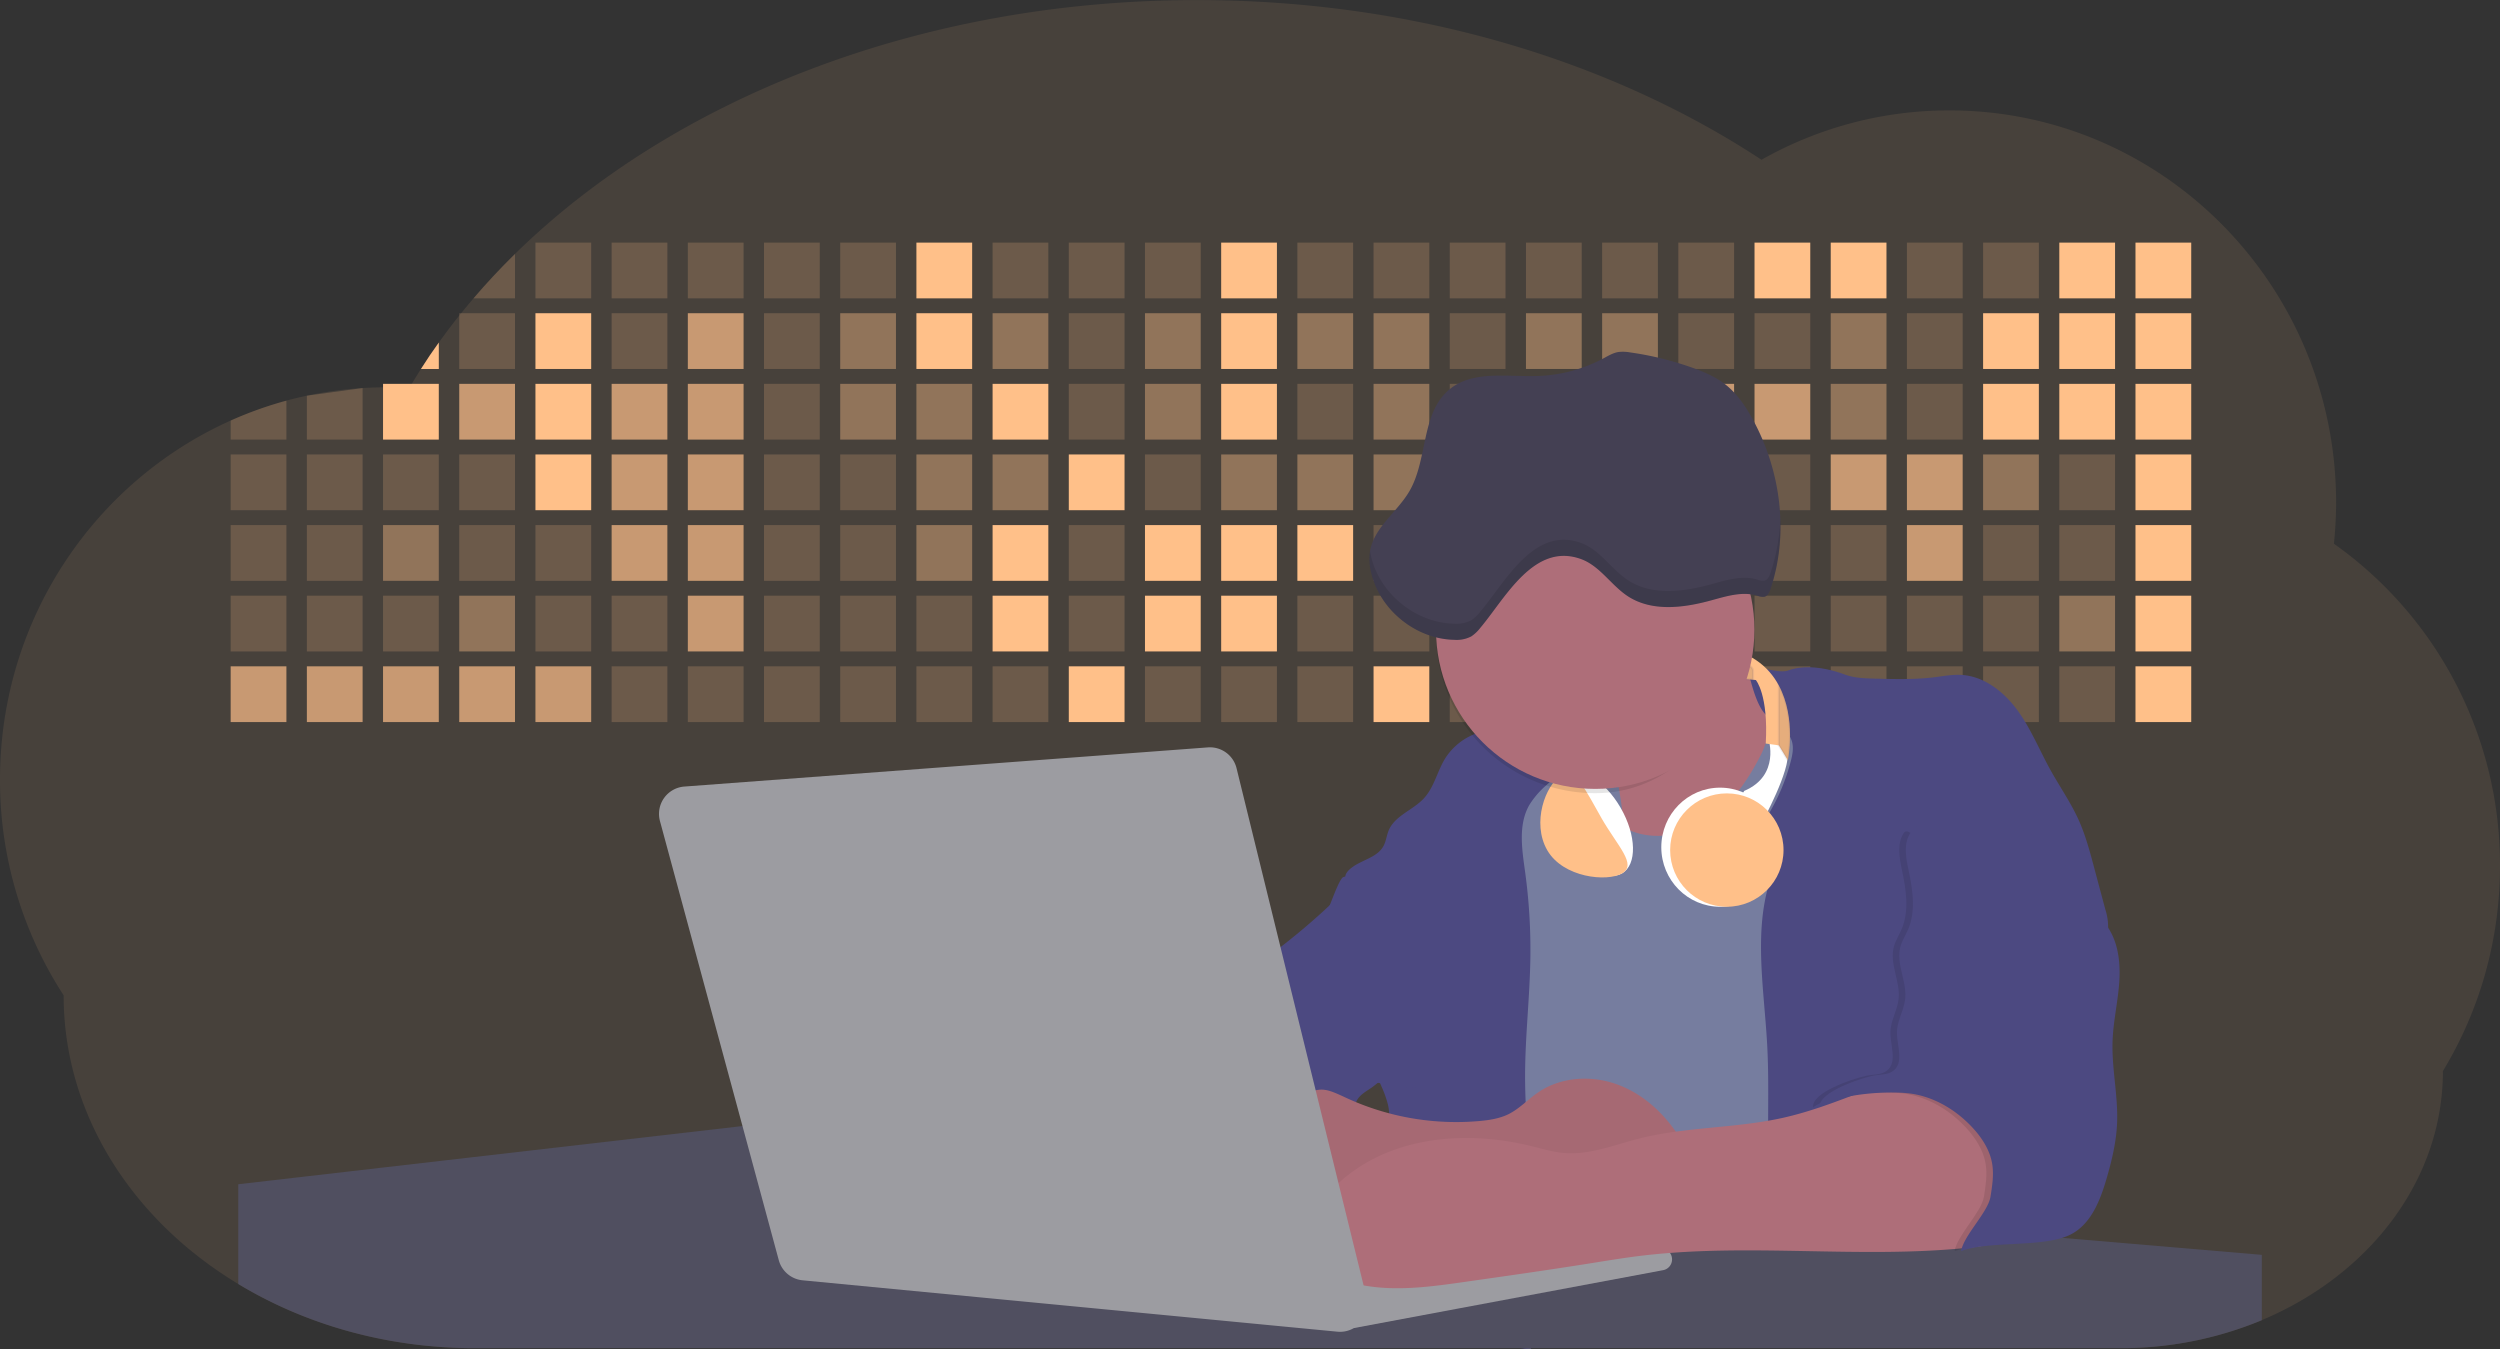<svg xmlns="http://www.w3.org/2000/svg" id="aa7bae02-e79e-4d6b-a496-aba15f39787c" width="1144" height="617.32" data-name="Layer 1" viewBox="0 0 1144 617.32"><rect x="0" y="0" width="1144" height="617.32" fill="#333333" stroke="none"/><title>developer activity</title><path fill="#ffc089" d="M1172,537.57a181.92,181.92,0,0,1-6.85,49.6,180.06,180.06,0,0,1-19.27,44.28c0,50.1-33.82,93.4-82.91,114a167.3,167.3,0,0,1-64.73,12.8H245.17c-40.25,0-77.55-10.86-108.14-29.36A185.76,185.76,0,0,1,112.2,711c-34-29.22-55.08-69.6-55.08-114.2A180.5,180.5,0,0,1,28,498.08c0-73.36,43.39-136.44,105.55-164.29a174.52,174.52,0,0,1,25.51-9.12q4.63-1.26,9.36-2.26a175.39,175.39,0,0,1,25.51-3.5q4.65-.29,9.35-.33H205c3.46,0,6.89.12,10.3.32l1.12-1.9q2.06-3.44,4.22-6.81,3.9-6.14,8.18-12.1,4.48-6.29,9.35-12.38l.83-1q2.76-3.44,5.64-6.8,9-10.49,19-20.35c72.11-70.68,185.08-116.18,312.08-116.18,98.82,0,189.15,27.55,258.34,73.07A174.18,174.18,0,0,1,920,191.86c97.74,0,177,80.37,177,179.51a184.9,184.9,0,0,1-1,18.78A180,180,0,0,1,1172,537.57Z" opacity=".1" transform="translate(-28 -141.34)"/><path fill="#ffc089" d="M263.66,257.52v20.35h-19Q253.59,267.39,263.66,257.52Z" opacity=".2" transform="translate(-28 -141.34)"/><rect width="25.51" height="25.51" x="245.02" y="111.02" fill="#ffc089" opacity=".2"/><rect width="25.51" height="25.51" x="279.88" y="111.02" fill="#ffc089" opacity=".2"/><rect width="25.51" height="25.51" x="314.75" y="111.02" fill="#ffc089" opacity=".2"/><rect width="25.51" height="25.51" x="349.61" y="111.02" fill="#ffc089" opacity=".2"/><rect width="25.51" height="25.51" x="384.48" y="111.02" fill="#ffc089" opacity=".2"/><rect width="25.51" height="25.51" x="419.35" y="111.02" fill="#ffc089"/><rect width="25.51" height="25.51" x="454.21" y="111.02" fill="#ffc089" opacity=".2"/><rect width="25.51" height="25.51" x="489.08" y="111.02" fill="#ffc089" opacity=".2"/><rect width="25.51" height="25.51" x="523.94" y="111.02" fill="#ffc089" opacity=".2"/><rect width="25.51" height="25.51" x="558.81" y="111.02" fill="#ffc089"/><rect width="25.51" height="25.51" x="593.68" y="111.02" fill="#ffc089" opacity=".2"/><rect width="25.51" height="25.51" x="628.54" y="111.02" fill="#ffc089" opacity=".2"/><rect width="25.51" height="25.51" x="663.41" y="111.02" fill="#ffc089" opacity=".2"/><rect width="25.51" height="25.51" x="698.28" y="111.02" fill="#ffc089" opacity=".2"/><rect width="25.51" height="25.51" x="733.14" y="111.02" fill="#ffc089" opacity=".2"/><rect width="25.51" height="25.51" x="768.01" y="111.02" fill="#ffc089" opacity=".2"/><rect width="25.51" height="25.51" x="802.87" y="111.02" fill="#ffc089"/><rect width="25.51" height="25.51" x="837.74" y="111.02" fill="#ffc089"/><rect width="25.51" height="25.51" x="872.61" y="111.02" fill="#ffc089" opacity=".2"/><rect width="25.51" height="25.51" x="907.47" y="111.02" fill="#ffc089" opacity=".2"/><rect width="25.51" height="25.51" x="942.34" y="111.02" fill="#ffc089"/><rect width="25.51" height="25.51" x="977.2" y="111.02" fill="#ffc089"/><path fill="#ffc089" d="M228.8,298.08v12.1h-8.18Q224.52,304,228.8,298.08Z" transform="translate(-28 -141.34)"/><rect width="25.51" height="25.51" x="210.15" y="143.33" fill="#ffc089" opacity=".2"/><rect width="25.51" height="25.51" x="245.02" y="143.33" fill="#ffc089"/><rect width="25.51" height="25.51" x="279.88" y="143.33" fill="#ffc089" opacity=".2"/><rect width="25.51" height="25.51" x="314.75" y="143.33" fill="#ffc089" opacity=".7"/><rect width="25.51" height="25.51" x="349.61" y="143.33" fill="#ffc089" opacity=".2"/><rect width="25.51" height="25.51" x="384.48" y="143.33" fill="#ffc089" opacity=".4"/><rect width="25.51" height="25.51" x="419.35" y="143.33" fill="#ffc089"/><rect width="25.51" height="25.51" x="454.21" y="143.33" fill="#ffc089" opacity=".4"/><rect width="25.51" height="25.51" x="489.08" y="143.33" fill="#ffc089" opacity=".2"/><rect width="25.51" height="25.51" x="523.94" y="143.33" fill="#ffc089" opacity=".4"/><rect width="25.51" height="25.51" x="558.81" y="143.33" fill="#ffc089"/><rect width="25.51" height="25.51" x="593.68" y="143.33" fill="#ffc089" opacity=".4"/><rect width="25.51" height="25.51" x="628.54" y="143.33" fill="#ffc089" opacity=".4"/><rect width="25.51" height="25.51" x="663.41" y="143.33" fill="#ffc089" opacity=".2"/><rect width="25.51" height="25.51" x="698.28" y="143.33" fill="#ffc089" opacity=".4"/><rect width="25.51" height="25.51" x="733.14" y="143.33" fill="#ffc089" opacity=".4"/><rect width="25.51" height="25.51" x="768.01" y="143.33" fill="#ffc089" opacity=".2"/><rect width="25.51" height="25.51" x="802.87" y="143.33" fill="#ffc089" opacity=".2"/><rect width="25.51" height="25.51" x="837.74" y="143.33" fill="#ffc089" opacity=".4"/><rect width="25.51" height="25.51" x="872.61" y="143.33" fill="#ffc089" opacity=".2"/><rect width="25.51" height="25.51" x="907.47" y="143.33" fill="#ffc089"/><rect width="25.51" height="25.51" x="942.34" y="143.33" fill="#ffc089"/><rect width="25.51" height="25.51" x="977.2" y="143.33" fill="#ffc089"/><path fill="#ffc089" d="M159.06,324.67V342.5H133.55v-8.71A174.52,174.52,0,0,1,159.06,324.67Z" opacity=".2" transform="translate(-28 -141.34)"/><polygon fill="#ffc089" points="165.93 177.57 165.93 201.16 140.42 201.16 140.42 181.07 165.93 177.57" opacity=".2"/><rect width="25.51" height="25.51" x="175.28" y="175.65" fill="#ffc089"/><rect width="25.51" height="25.51" x="210.15" y="175.65" fill="#ffc089" opacity=".7"/><rect width="25.51" height="25.51" x="245.02" y="175.65" fill="#ffc089"/><rect width="25.51" height="25.51" x="279.88" y="175.65" fill="#ffc089" opacity=".7"/><rect width="25.51" height="25.51" x="314.75" y="175.65" fill="#ffc089" opacity=".7"/><rect width="25.51" height="25.51" x="349.61" y="175.65" fill="#ffc089" opacity=".2"/><rect width="25.51" height="25.51" x="384.48" y="175.65" fill="#ffc089" opacity=".4"/><rect width="25.51" height="25.51" x="419.35" y="175.65" fill="#ffc089" opacity=".4"/><rect width="25.51" height="25.51" x="454.21" y="175.65" fill="#ffc089"/><rect width="25.51" height="25.51" x="489.08" y="175.65" fill="#ffc089" opacity=".2"/><rect width="25.51" height="25.51" x="523.94" y="175.65" fill="#ffc089" opacity=".4"/><rect width="25.51" height="25.51" x="558.81" y="175.65" fill="#ffc089"/><rect width="25.51" height="25.51" x="593.68" y="175.65" fill="#ffc089" opacity=".2"/><rect width="25.51" height="25.51" x="628.54" y="175.65" fill="#ffc089" opacity=".4"/><rect width="25.51" height="25.51" x="663.41" y="175.65" fill="#ffc089" opacity=".2"/><rect width="25.51" height="25.51" x="698.28" y="175.65" fill="#ffc089"/><rect width="25.51" height="25.51" x="733.14" y="175.65" fill="#ffc089" opacity=".2"/><rect width="25.51" height="25.51" x="768.01" y="175.65" fill="#ffc089" opacity=".7"/><rect width="25.51" height="25.51" x="802.87" y="175.65" fill="#ffc089" opacity=".7"/><rect width="25.51" height="25.51" x="837.74" y="175.65" fill="#ffc089" opacity=".4"/><rect width="25.51" height="25.51" x="872.61" y="175.65" fill="#ffc089" opacity=".2"/><rect width="25.51" height="25.51" x="907.47" y="175.65" fill="#ffc089"/><rect width="25.51" height="25.51" x="942.34" y="175.65" fill="#ffc089"/><rect width="25.51" height="25.51" x="977.2" y="175.65" fill="#ffc089"/><rect width="25.51" height="25.51" x="105.55" y="207.96" fill="#ffc089" opacity=".2"/><rect width="25.51" height="25.51" x="140.42" y="207.96" fill="#ffc089" opacity=".2"/><rect width="25.51" height="25.51" x="175.28" y="207.96" fill="#ffc089" opacity=".2"/><rect width="25.51" height="25.51" x="210.15" y="207.96" fill="#ffc089" opacity=".2"/><rect width="25.51" height="25.51" x="245.02" y="207.96" fill="#ffc089"/><rect width="25.51" height="25.51" x="279.88" y="207.96" fill="#ffc089" opacity=".7"/><rect width="25.51" height="25.51" x="314.75" y="207.96" fill="#ffc089" opacity=".7"/><rect width="25.51" height="25.51" x="349.61" y="207.96" fill="#ffc089" opacity=".2"/><rect width="25.51" height="25.51" x="384.48" y="207.96" fill="#ffc089" opacity=".2"/><rect width="25.51" height="25.51" x="419.35" y="207.96" fill="#ffc089" opacity=".4"/><rect width="25.51" height="25.51" x="454.21" y="207.96" fill="#ffc089" opacity=".4"/><rect width="25.51" height="25.51" x="489.08" y="207.96" fill="#ffc089"/><rect width="25.51" height="25.51" x="523.94" y="207.96" fill="#ffc089" opacity=".2"/><rect width="25.51" height="25.51" x="558.81" y="207.96" fill="#ffc089" opacity=".4"/><rect width="25.51" height="25.51" x="593.68" y="207.96" fill="#ffc089" opacity=".4"/><rect width="25.51" height="25.51" x="628.54" y="207.96" fill="#ffc089" opacity=".4"/><rect width="25.51" height="25.51" x="663.41" y="207.96" fill="#ffc089" opacity=".4"/><rect width="25.51" height="25.51" x="698.28" y="207.96" fill="#ffc089" opacity=".2"/><rect width="25.51" height="25.51" x="733.14" y="207.96" fill="#ffc089" opacity=".2"/><rect width="25.51" height="25.51" x="768.01" y="207.96" fill="#ffc089" opacity=".2"/><rect width="25.51" height="25.51" x="802.87" y="207.96" fill="#ffc089" opacity=".2"/><rect width="25.51" height="25.51" x="837.74" y="207.96" fill="#ffc089" opacity=".7"/><rect width="25.51" height="25.51" x="872.61" y="207.96" fill="#ffc089" opacity=".7"/><rect width="25.51" height="25.51" x="907.47" y="207.96" fill="#ffc089" opacity=".4"/><rect width="25.51" height="25.51" x="942.34" y="207.96" fill="#ffc089" opacity=".2"/><rect width="25.51" height="25.51" x="977.2" y="207.96" fill="#ffc089"/><rect width="25.51" height="25.51" x="105.55" y="240.28" fill="#ffc089" opacity=".2"/><rect width="25.51" height="25.51" x="140.42" y="240.28" fill="#ffc089" opacity=".2"/><rect width="25.51" height="25.51" x="175.28" y="240.28" fill="#ffc089" opacity=".4"/><rect width="25.51" height="25.51" x="210.15" y="240.28" fill="#ffc089" opacity=".2"/><rect width="25.51" height="25.51" x="245.02" y="240.28" fill="#ffc089" opacity=".2"/><rect width="25.51" height="25.51" x="279.88" y="240.28" fill="#ffc089" opacity=".7"/><rect width="25.51" height="25.51" x="314.75" y="240.28" fill="#ffc089" opacity=".7"/><rect width="25.51" height="25.51" x="349.61" y="240.28" fill="#ffc089" opacity=".2"/><rect width="25.51" height="25.51" x="384.48" y="240.28" fill="#ffc089" opacity=".2"/><rect width="25.51" height="25.51" x="419.35" y="240.28" fill="#ffc089" opacity=".4"/><rect width="25.51" height="25.51" x="454.21" y="240.28" fill="#ffc089"/><rect width="25.51" height="25.51" x="489.08" y="240.28" fill="#ffc089" opacity=".2"/><rect width="25.51" height="25.51" x="523.94" y="240.28" fill="#ffc089"/><rect width="25.51" height="25.51" x="558.81" y="240.28" fill="#ffc089"/><rect width="25.51" height="25.51" x="593.68" y="240.28" fill="#ffc089"/><rect width="25.51" height="25.51" x="628.54" y="240.28" fill="#ffc089" opacity=".2"/><rect width="25.51" height="25.51" x="663.41" y="240.28" fill="#ffc089"/><rect width="25.51" height="25.51" x="698.28" y="240.28" fill="#ffc089" opacity=".2"/><rect width="25.51" height="25.51" x="733.14" y="240.28" fill="#ffc089" opacity=".2"/><rect width="25.51" height="25.51" x="768.01" y="240.28" fill="#ffc089" opacity=".2"/><rect width="25.51" height="25.51" x="802.87" y="240.28" fill="#ffc089" opacity=".2"/><rect width="25.51" height="25.51" x="837.74" y="240.28" fill="#ffc089" opacity=".2"/><rect width="25.51" height="25.51" x="872.61" y="240.28" fill="#ffc089" opacity=".7"/><rect width="25.51" height="25.51" x="907.47" y="240.28" fill="#ffc089" opacity=".2"/><rect width="25.51" height="25.51" x="942.34" y="240.28" fill="#ffc089" opacity=".2"/><rect width="25.51" height="25.51" x="977.2" y="240.28" fill="#ffc089"/><rect width="25.51" height="25.51" x="105.55" y="272.59" fill="#ffc089" opacity=".2"/><rect width="25.51" height="25.51" x="140.42" y="272.59" fill="#ffc089" opacity=".2"/><rect width="25.51" height="25.51" x="175.28" y="272.59" fill="#ffc089" opacity=".2"/><rect width="25.51" height="25.51" x="210.15" y="272.59" fill="#ffc089" opacity=".4"/><rect width="25.51" height="25.51" x="245.02" y="272.59" fill="#ffc089" opacity=".2"/><rect width="25.51" height="25.51" x="279.88" y="272.59" fill="#ffc089" opacity=".2"/><rect width="25.51" height="25.51" x="314.75" y="272.59" fill="#ffc089" opacity=".7"/><rect width="25.51" height="25.51" x="349.61" y="272.59" fill="#ffc089" opacity=".2"/><rect width="25.51" height="25.51" x="384.48" y="272.59" fill="#ffc089" opacity=".2"/><rect width="25.51" height="25.51" x="419.35" y="272.59" fill="#ffc089" opacity=".2"/><rect width="25.51" height="25.51" x="454.21" y="272.59" fill="#ffc089"/><rect width="25.51" height="25.51" x="489.08" y="272.59" fill="#ffc089" opacity=".2"/><rect width="25.51" height="25.51" x="523.94" y="272.59" fill="#ffc089"/><rect width="25.51" height="25.51" x="558.81" y="272.59" fill="#ffc089"/><rect width="25.51" height="25.51" x="593.68" y="272.59" fill="#ffc089" opacity=".2"/><rect width="25.51" height="25.51" x="628.54" y="272.59" fill="#ffc089" opacity=".2"/><rect width="25.51" height="25.51" x="663.41" y="272.59" fill="#ffc089" opacity=".2"/><rect width="25.51" height="25.51" x="698.28" y="272.59" fill="#ffc089" opacity=".2"/><rect width="25.51" height="25.51" x="733.14" y="272.59" fill="#ffc089" opacity=".2"/><rect width="25.51" height="25.51" x="768.01" y="272.59" fill="#ffc089" opacity=".2"/><rect width="25.51" height="25.51" x="802.87" y="272.59" fill="#ffc089" opacity=".2"/><rect width="25.51" height="25.51" x="837.74" y="272.59" fill="#ffc089" opacity=".2"/><rect width="25.51" height="25.51" x="872.61" y="272.59" fill="#ffc089" opacity=".2"/><rect width="25.51" height="25.51" x="907.47" y="272.59" fill="#ffc089" opacity=".2"/><rect width="25.51" height="25.51" x="942.34" y="272.59" fill="#ffc089" opacity=".4"/><rect width="25.51" height="25.51" x="977.2" y="272.59" fill="#ffc089"/><rect width="25.51" height="25.51" x="105.55" y="304.91" fill="#ffc089" opacity=".7"/><rect width="25.51" height="25.51" x="140.42" y="304.91" fill="#ffc089" opacity=".7"/><rect width="25.51" height="25.51" x="175.28" y="304.91" fill="#ffc089" opacity=".7"/><rect width="25.51" height="25.51" x="210.15" y="304.91" fill="#ffc089" opacity=".7"/><rect width="25.51" height="25.51" x="245.02" y="304.91" fill="#ffc089" opacity=".7"/><rect width="25.51" height="25.51" x="279.88" y="304.91" fill="#ffc089" opacity=".2"/><rect width="25.51" height="25.51" x="314.75" y="304.91" fill="#ffc089" opacity=".2"/><rect width="25.51" height="25.51" x="349.61" y="304.91" fill="#ffc089" opacity=".2"/><rect width="25.51" height="25.51" x="384.48" y="304.91" fill="#ffc089" opacity=".2"/><rect width="25.51" height="25.51" x="419.35" y="304.91" fill="#ffc089" opacity=".2"/><rect width="25.51" height="25.51" x="454.21" y="304.91" fill="#ffc089" opacity=".2"/><rect width="25.51" height="25.51" x="489.08" y="304.91" fill="#ffc089"/><rect width="25.51" height="25.51" x="523.94" y="304.91" fill="#ffc089" opacity=".2"/><rect width="25.51" height="25.51" x="558.81" y="304.91" fill="#ffc089" opacity=".2"/><rect width="25.51" height="25.51" x="593.68" y="304.91" fill="#ffc089" opacity=".2"/><rect width="25.51" height="25.51" x="628.54" y="304.91" fill="#ffc089"/><rect width="25.51" height="25.51" x="663.41" y="304.91" fill="#ffc089" opacity=".2"/><rect width="25.51" height="25.51" x="698.28" y="304.91" fill="#ffc089" opacity=".2"/><rect width="25.51" height="25.51" x="733.14" y="304.91" fill="#ffc089" opacity=".2"/><rect width="25.51" height="25.51" x="768.01" y="304.91" fill="#ffc089" opacity=".2"/><rect width="25.51" height="25.51" x="802.87" y="304.91" fill="#ffc089" opacity=".2"/><rect width="25.51" height="25.51" x="837.74" y="304.91" fill="#ffc089" opacity=".2"/><rect width="25.51" height="25.51" x="872.61" y="304.91" fill="#ffc089" opacity=".2"/><rect width="25.51" height="25.51" x="907.47" y="304.91" fill="#ffc089" opacity=".2"/><rect width="25.51" height="25.51" x="942.34" y="304.91" fill="#ffc089" opacity=".2"/><rect width="25.51" height="25.51" x="977.2" y="304.91" fill="#ffc089"/><circle cx="734.52" cy="363.89" r="34.87" fill="#767d9f"/><path fill="#ae6e79" d="M760.71,460.87q5.22,22.78,8.86,45.9c.73,4.58,1.38,9.41-.28,13.74-1.39,3.61-4.22,6.43-6.44,9.59s-3.9,7.21-2.55,10.83,5.29,5.6,9.05,6.62c10.76,2.9,22.23.79,32.94-2.35a53.29,53.29,0,0,0,13.81-5.72c4.54-2.88,8.26-6.88,11.68-11,15.61-18.93,25.83-41.65,35.45-64.23a39.12,39.12,0,0,1-33.11-13.34c-3.94-4.63-6.83-11.08-4.61-16.74-6.51,3.57-14.24,3.81-21.25,6.25a75.49,75.49,0,0,0-12.5,6.15q-7.18,4.15-14.28,8.46C772.07,458.29,767,461.19,760.71,460.87Z" transform="translate(-28 -141.34)"/><path fill="#767d9f" d="M833.64,487.05c-6.11,11.89-14.06,23.32-25.41,30.4s-26.63,9-38,2c-5.6-3.42-9.84-8.62-14.73-13s-11-8.13-17.57-7.56c-7.24.63-12.91,6.28-17.76,11.69-7.36,8.22-14.47,16.79-19.68,26.52-10,18.7-12.37,40.56-11.93,61.76s3.51,42.29,3.58,63.49c.1,26.08-4.32,51.95-8.79,77.64,41.1-5.06,82.25,6,123.44,10.19,26.36,2.71,52.92,2.65,79.42,2.58,4.66,0,9.62-.12,13.5-2.7a18.2,18.2,0,0,0,5.59-6.64c3.66-6.75,5.13-14.45,6.15-22.06,2.59-19.22,2.67-38.68,2.74-58.08.18-47,.35-94.17-5.62-140.8-1.47-11.47-3.35-23-7.75-33.73s-11.58-20.6-21.62-26.35c-6.45-3.7-21.4-10.14-29-6.41C841.67,460.15,837.73,479.09,833.64,487.05Z" transform="translate(-28 -141.34)"/><path fill="#4c4981" d="M836.68,619.77c-1.55-29-7.86-59.95,5.57-85.69,3.3-6.32-8.54-14.21-4.88-20.33a92.08,92.08,0,0,0,10.06-23.93c.76-2.89,1.37-5.95.65-8.85-1.33-5.29-6.56-8.44-11-11.66-4.9-3.56-7.42-14.41-9-20.28s12.57,1.2,18.26-.89c7.9-2.89,17.94-1.07,25.82,1.86,4.4,1.62,9.18,1.76,13.87,1.88,9.11.24,18.25.47,27.29-.65,4.06-.51,8.13-1.28,12.21-1.05,10.41.59,19.46,7.71,25.62,16.13s10.08,18.23,15.13,27.35c4.21,7.6,9.23,14.78,12.82,22.69,3.18,7,5.19,14.52,7.18,22l5.13,19.19a25.58,25.58,0,0,1,1.26,8.51c-.26,3.07-1.62,5.93-3,8.66A164.12,164.12,0,0,1,971,603.2c-10.79,13.23-23.89,25.16-30.3,41-2.5,6.17-3.89,12.73-5.16,19.27a707.94,707.94,0,0,0-10.9,79.15,174.2,174.2,0,0,0-36.52-12.21,177.61,177.61,0,0,0-19-3c-5.59-.58-12.8.52-18.12-1-8.9-2.53-9.88-17.58-11.23-25.46-2.16-12.55-2.59-25.32-2.67-38C837,648.53,837.45,634.14,836.68,619.77Z" transform="translate(-28 -141.34)"/><path fill="#4c4981" d="M641.23,565.54c4.21,24,8.85,48.07,18,70.62-.23.22-.46.42-.69.62-.81.69-1.65,1.34-2.53,2-2.05,1.44-4.3,2.66-6,4.54a8,8,0,0,0-1.5,2.45,5.48,5.48,0,0,0,0,4.47c-4.77,2.11-10.31,1.46-15.66,1.26-4.61-.17-9.08,0-12.78,2.53-5.14,3.54-6.69,10.34-7.52,16.52q-.46,3.38-.79,6.77-.32,3.15-.52,6.32a188.61,188.61,0,0,0-.19,21q.08,1.92.21,3.84c-16.34-.39-31.23-8.91-45.32-17.19-3.22-1.89-6.54-3.88-8.63-7A15.8,15.8,0,0,1,555,674c0-.51.09-1,.16-1.52a41.58,41.58,0,0,1,2.29-8.68,107.2,107.2,0,0,1,19.19-32.65c3.58-4.18,7.61-8.27,9.28-13.52.73-2.29,1-4.72,1.74-7,3.32-9.88,15.3-14.55,19.4-24.14,1-2.29,1.46-4.8,2.7-7a17.63,17.63,0,0,1,4.25-4.75c.73-.61,1.49-1.2,2.24-1.79q10.54-8.26,20.31-17.45,1.82-1.71,3.6-3.46A59.48,59.48,0,0,0,641.23,565.54Z" transform="translate(-28 -141.34)"/><path fill="#4c4981" d="M742,494.56c-1.44,1.52-3,2.95-4.53,4.37l-.41.37-1.62,1.5a39,39,0,0,0-7.55,8.79l-.17.28c-5.1,9.13-3.21,20.37-1.79,30.74a261.55,261.55,0,0,1,2.37,39c-.26,18-2.38,35.88-2.42,53.86,0,4.08.09,8.15.27,12.23.29,6.63.79,13.25,1.39,19.87.65,7.26,1.43,14.51,2.16,21.76.58,5.61,1.13,11.21,1.59,16.81.23,2.9.45,5.79.63,8.69.21,3.4.38,6.81.48,10.21h0c.07,2.16.11,4.31.11,6.47,0,1.23,0,2.45,0,3.67q0,3.51-.19,7-.2,4.49-.61,9c-.31,3.27-.86,6.84-3.16,9.14-.14.14-.29.27-.44.4l-3.24-.4a332.72,332.72,0,0,0-67.3-1.2c.49-3.38.94-6.75,1.38-10.14.2-1.6.4-3.21.59-4.82q.33-2.76.63-5.52c.23-2,.44-4,.64-6q.78-7.73,1.37-15.47.87-11.29,1.32-22.62.22-5.41.34-10.83.17-6.72.16-13.45,0-6.54-.11-13.1c0-1.44-.06-2.88-.18-4.31a27.35,27.35,0,0,0-.53-3.83,49.87,49.87,0,0,0-3-8.48c-.22-.52-.43-1-.64-1.55-.12-.27-.23-.55-.34-.82,5.76-5.13,9.86-12,13.8-18.76,6.39-10.89,12.93-22.26,14-34.84s-5.18-26.71-17.2-30.55c-3.27-1-6.73-1.28-10.1-1.87-3.18-.56-9.81-1.83-13.49-4.11q-3,3.08-6,6.05a22.15,22.15,0,0,1,2.17-8.71l1.42.07a2.71,2.71,0,0,1-.16-1c0-1.07.74-2.28,2.32-3.62,4.71-4,12.12-4.89,15.09-10.3,1.24-2.25,1.45-4.93,2.45-7.29,2.87-6.73,11.11-9.21,16.07-14.59s6.2-13,10.21-19a28.62,28.62,0,0,1,12-10c.4-.19.81-.38,1.22-.55,8.3-3.55,18.16-4.36,26.76-4.34,3.34,0,12,.1,16.24,1.79a5.32,5.32,0,0,1,1.85,1.13C752.37,480.61,745.34,491,742,494.56Z" transform="translate(-28 -141.34)"/><path fill="#4c4981" d="M642.72,542.69a60.88,60.88,0,0,1,46.74,4.87c7.2,4,13.66,9.58,17.62,16.78,5.95,10.8,5.69,23.82,5.27,36.15-.21,6.17-.48,12.56-3.2,18.1C706,625,700.06,629.4,694,633a42.24,42.24,0,0,1-12.32,5.33c-6.72,1.46-13.7.22-20.47-1-7.36-1.36-15.26-3-20.37-8.48-3-3.18-4.64-7.31-6.26-11.35q-3.49-8.75-7-17.48c-4.05-10.11-5.42-18.52-.07-28.37,2.43-4.49,5.4-8.69,7.8-13.21C636.51,556.14,640.81,543.28,642.72,542.69Z" transform="translate(-28 -141.34)"/><path fill="#504f60" d="M1063,715.56v29.9a167.3,167.3,0,0,1-64.73,12.8H728.58c-.14.14-.29.27-.44.4l-3.24-.4H245.17c-40.25,0-77.55-10.86-108.14-29.36V683.25l230.72-26.63.18,0L502.29,668l34.77,3,18.06,1.53,37.38,3.17,19.23,1.63,28,2.38,3.94.33,20.18,1.71L691.23,684l38.5,3.26,64.18,5.45,45.15,3.83,74.14,6.29,14.1,1.19,1.52.13,1.32.11,18.62,1.58,20.44,1.74,2.37.2Z" transform="translate(-28 -141.34)"/><polygon fill="#9c9ca1" points="764 573.12 474.86 523.77 463.65 580.46 596.19 596.33 637 601.44 749.26 579.33 764 573.12"/><path fill="#9c9ca1" d="M642.33,739.94l144.86-27.23a5,5,0,0,1,5.94,4.93h0a5,5,0,0,1-4.09,4.93L647.57,749.06Z" transform="translate(-28 -141.34)"/><path fill="#ae6e79" d="M705.17,654.31c4.51-.42,9.08-1.13,13.14-3.13,5-2.49,8.89-6.78,13.52-9.94,10.18-7,23.8-7.94,35.47-3.92s21.41,12.63,28.23,22.91c4.53,6.85,7.93,15.59,4.73,23.15a30.51,30.51,0,0,1-4.12,6.44l-8.34,10.9a29,29,0,0,1-5.66,6.09c-3.12,2.27-7,3.2-10.82,3.76-10.15,1.48-20.48.64-30.71,1.32-17.57,1.17-34.73,6.83-52.34,6.64-10.12-.11-20.11-2.15-30-4.19l-43.77-9c-7.62-1.56-16.23-3.84-19.82-10.75-1.61-3.11-1.91-6.71-2.1-10.21-.52-9.64,0-20.36,6.68-27.31,6.28-6.52,16.21-8.58,23.71-13.4,9.18-5.91,12.21-4,21.89.44A120,120,0,0,0,705.17,654.31Z" transform="translate(-28 -141.34)"/><path d="M705.17,654.31c4.51-.42,9.08-1.13,13.14-3.13,5-2.49,8.89-6.78,13.52-9.94,10.18-7,23.8-7.94,35.47-3.92s21.41,12.63,28.23,22.91c4.53,6.85,7.93,15.59,4.73,23.15a30.51,30.51,0,0,1-4.12,6.44l-8.34,10.9a29,29,0,0,1-5.66,6.09c-3.12,2.27-7,3.2-10.82,3.76-10.15,1.48-20.48.64-30.71,1.32-17.57,1.17-34.73,6.83-52.34,6.64-10.12-.11-20.11-2.15-30-4.19l-43.77-9c-7.62-1.56-16.23-3.84-19.82-10.75-1.61-3.11-1.91-6.71-2.1-10.21-.52-9.64,0-20.36,6.68-27.31,6.28-6.52,16.21-8.58,23.71-13.4,9.18-5.91,12.21-4,21.89.44A120,120,0,0,0,705.17,654.31Z" opacity=".05" transform="translate(-28 -141.34)"/><path fill="#ae6e79" d="M880.94,640.6c-12.28,4.75-24.63,9.52-37.49,12.35-21.56,4.75-44.12,4-65.51,9.43-11.3,2.88-22.53,7.52-34.14,6.58-5.19-.42-10.2-2-15.25-3.2-28.37-7-60.62-4.73-83.66,13.27-7.88,6.15-14.33,13.82-20.18,22a14.7,14.7,0,0,0,5.91,21.88A86.62,86.62,0,0,0,659,730.48c13.13,1.16,26.32-.7,39.38-2.56,19.38-2.75,38.77-5.51,58.1-8.6,6.94-1.11,13.88-2.26,20.86-3.14,50.23-6.35,101.37,1.37,151.73-3.93,5.09-.54,10.27-1.24,14.9-3.41,11.72-5.5,17.52-20,15.1-32.74s-11.76-23.33-23-29.83c-9.42-5.47-19.58-7.68-30.07-10C896.26,634,890.32,637,880.94,640.6Z" transform="translate(-28 -141.34)"/><path d="M988.67,564.44c5.54,7.26,6.72,17,6.12,26.09s-2.76,18.08-3.08,27.21c-.44,12.52,2.58,25,2.07,37.48-.36,8.73-2.43,17.29-4.88,25.67-2.89,9.89-7.07,20.52-16.2,25.27-12.12,6.31-37.54,2.76-50.29,7.7,1.16-7.23,12.28-17.7,13.44-24.93.8-5,1.61-10.14.75-15.15-1.1-6.39-4.85-12.06-9.3-16.78-7.08-7.51-16.32-13.16-26.47-15s-35-.33-43.12,6.08c-1-6.62,17.6-13,24.14-14.43,3.26-.73,7-.32,9.61-2.39,5-3.92,1.37-11.73,1.61-18,.19-5,3.11-9.58,3.7-14.58,1-8-4.22-16.15-2.17-24,.76-2.9,2.45-5.45,3.62-8.21,3.56-8.45,2-18.09.1-27.07-1.18-5.64-2.33-12,.81-16.81,2.91-4.49,11.17,11.5,16.46,10.76,17.47-2.45,33.28-15.4,47.39-4.8,7.19,5.4,8.13,11,11,18.71C976.77,554.6,984,558.36,988.67,564.44Z" opacity=".1" transform="translate(-28 -141.34)"/><path fill="#4c4981" d="M991.67,564.44c5.54,7.26,6.72,17,6.12,26.09s-2.76,18.08-3.08,27.21c-.44,12.52,2.58,25,2.07,37.48-.36,8.73-2.43,17.29-4.88,25.67-2.89,9.89-7.07,20.52-16.2,25.27-12.12,6.31-37.54,2.76-50.29,7.7,1.16-7.23,12.28-17.7,13.44-24.93.8-5,1.61-10.14.75-15.15-1.1-6.39-4.85-12.06-9.3-16.78-7.08-7.51-16.32-13.16-26.47-15s-35-.33-43.12,6.08c-1-6.62,17.6-13,24.14-14.43,3.26-.73,7-.32,9.61-2.39,5-3.92,1.37-11.73,1.61-18,.19-5,3.11-9.58,3.7-14.58,1-8-4.22-16.15-2.17-24,.76-2.9,2.45-5.45,3.62-8.21,3.56-8.45,2-18.09.1-27.07-1.18-5.64-2.33-12,.81-16.81,2.91-4.49,8.6-6.19,13.89-6.94a68.42,68.42,0,0,1,50,12.9c7.19,5.4,8.13,11,11,18.71C979.77,554.6,987,558.36,991.67,564.44Z" transform="translate(-28 -141.34)"/><path fill="#9c9ca1" d="M330,517.06,384.37,718a12.55,12.55,0,0,0,10.91,9.21L640,750.72a12.54,12.54,0,0,0,13.38-15.48L593.84,492.86a12.54,12.54,0,0,0-13.12-9.51L341.13,501.27A12.54,12.54,0,0,0,330,517.06Z" transform="translate(-28 -141.34)"/><ellipse cx="787.11" cy="387.68" fill="#fff" rx="26.9" ry="27.25"/><path fill="#fff" d="M837.2,479.31s5.67,16.86-11.06,23.95L824,507l10.48,10.34S847.4,493.77,846,485.4C846,485.4,844,476.9,837.2,479.31Z" transform="translate(-28 -141.34)"/><circle cx="790.2" cy="388.99" r="25.94" fill="#ffc089"/><path fill="#ffc089" d="M846.13,489.23l-4.12-6.8-6-.85c1.28-22.39-4.53-29.06-4.53-29.06l-1.35-.13-5.88-.57-11.06-11.48v-3.26c15.54,1.85,24.13,9.23,28.77,17.88C850.16,470.14,846.13,489.23,846.13,489.23Z" transform="translate(-28 -141.34)"/><path stroke="#4c4981" stroke-miterlimit="10" d="M830.18,448.27v4.12l-5.88-.57-11.06-11.48S830.35,444.17,830.18,448.27Z" opacity=".1" transform="translate(-28 -141.34)"/><path stroke="#4c4981" stroke-miterlimit="10" d="M846.13,489.23l-4.12-6.8V455C850.16,470.14,846.13,489.23,846.13,489.23Z" opacity=".1" transform="translate(-28 -141.34)"/><ellipse cx="757.11" cy="518.2" fill="#fff" rx="14.43" ry="26.32" transform="translate(-185.67 306.64) rotate(-30)"/><path fill="#ffc089" d="M761,516c7.27,12.59,16.19,21,9.29,25s-27,2-34.27-10.6-.67-30,6.23-34S753.72,503.38,761,516Z" transform="translate(-28 -141.34)"/><path d="M825.73,425.3c0,40.23-27.53,79-67.76,79a72.85,72.85,0,0,1,0-145.7C798.2,358.64,825.73,385.06,825.73,425.3Z" opacity=".1" transform="translate(-28 -141.34)"/><circle cx="729.97" cy="288.15" r="72.85" fill="#ae6e79"/><path fill="#444053" d="M751.57,397.21c8.67,3.19,13.8,12.15,21.58,17.14,11,7,25.32,5.19,37.88,1.73,7-1.91,14.32-4.24,21.21-2.12a6,6,0,0,0,3.23.46c1.5-.43,2.24-2.09,2.73-3.57,8.52-25.4,4.69-54.17-8.17-77.67-3.32-6.06-7.3-11.92-12.78-16.13-4.32-3.31-9.4-5.48-14.52-7.33a145,145,0,0,0-28.88-7.13,17.94,17.94,0,0,0-5.27-.17c-2.41.39-4.57,1.69-6.72,2.85A68.78,68.78,0,0,1,732,313.38c-14,.53-30-2.77-40.79,6.21-13,10.77-9.76,31.78-18.19,46.4-5.58,9.67-16.34,16.69-18.11,27.7a25.57,25.57,0,0,0,.63,10.07c4.12,16.94,20.52,30.06,38,30.37a14.42,14.42,0,0,0,7.76-1.59,17.55,17.55,0,0,0,4.09-3.89C716.84,415.09,729.94,389.25,751.57,397.21Z" transform="translate(-28 -141.34)"/><path d="M838.2,403.48c-.49,1.48-1.23,3.14-2.73,3.57a6,6,0,0,1-3.23-.46c-6.89-2.12-14.25.21-21.2,2.12-12.57,3.46-26.92,5.31-37.88-1.73-7.79-5-12.91-14-21.59-17.14-21.63-8-34.73,17.88-46.21,31.44a17.55,17.55,0,0,1-4.09,3.89,14.42,14.42,0,0,1-7.76,1.59c-17.42-.31-33.83-13.43-38-30.37-.23-1-.43-2-.58-3,0,.09,0,.17-.05.26a25.57,25.57,0,0,0,.63,10.07c4.12,16.94,20.53,30.06,38,30.37a14.42,14.42,0,0,0,7.76-1.59,17.55,17.55,0,0,0,4.09-3.89c11.48-13.56,24.58-39.4,46.21-31.44,8.68,3.19,13.8,12.15,21.59,17.14,11,7,25.31,5.19,37.88,1.73,7-1.91,14.31-4.24,21.2-2.12a6,6,0,0,0,3.23.46c1.5-.43,2.24-2.09,2.73-3.57a90.29,90.29,0,0,0,4.48-32.26A88.8,88.8,0,0,1,838.2,403.48Z" opacity=".1" transform="translate(-28 -141.34)"/></svg>